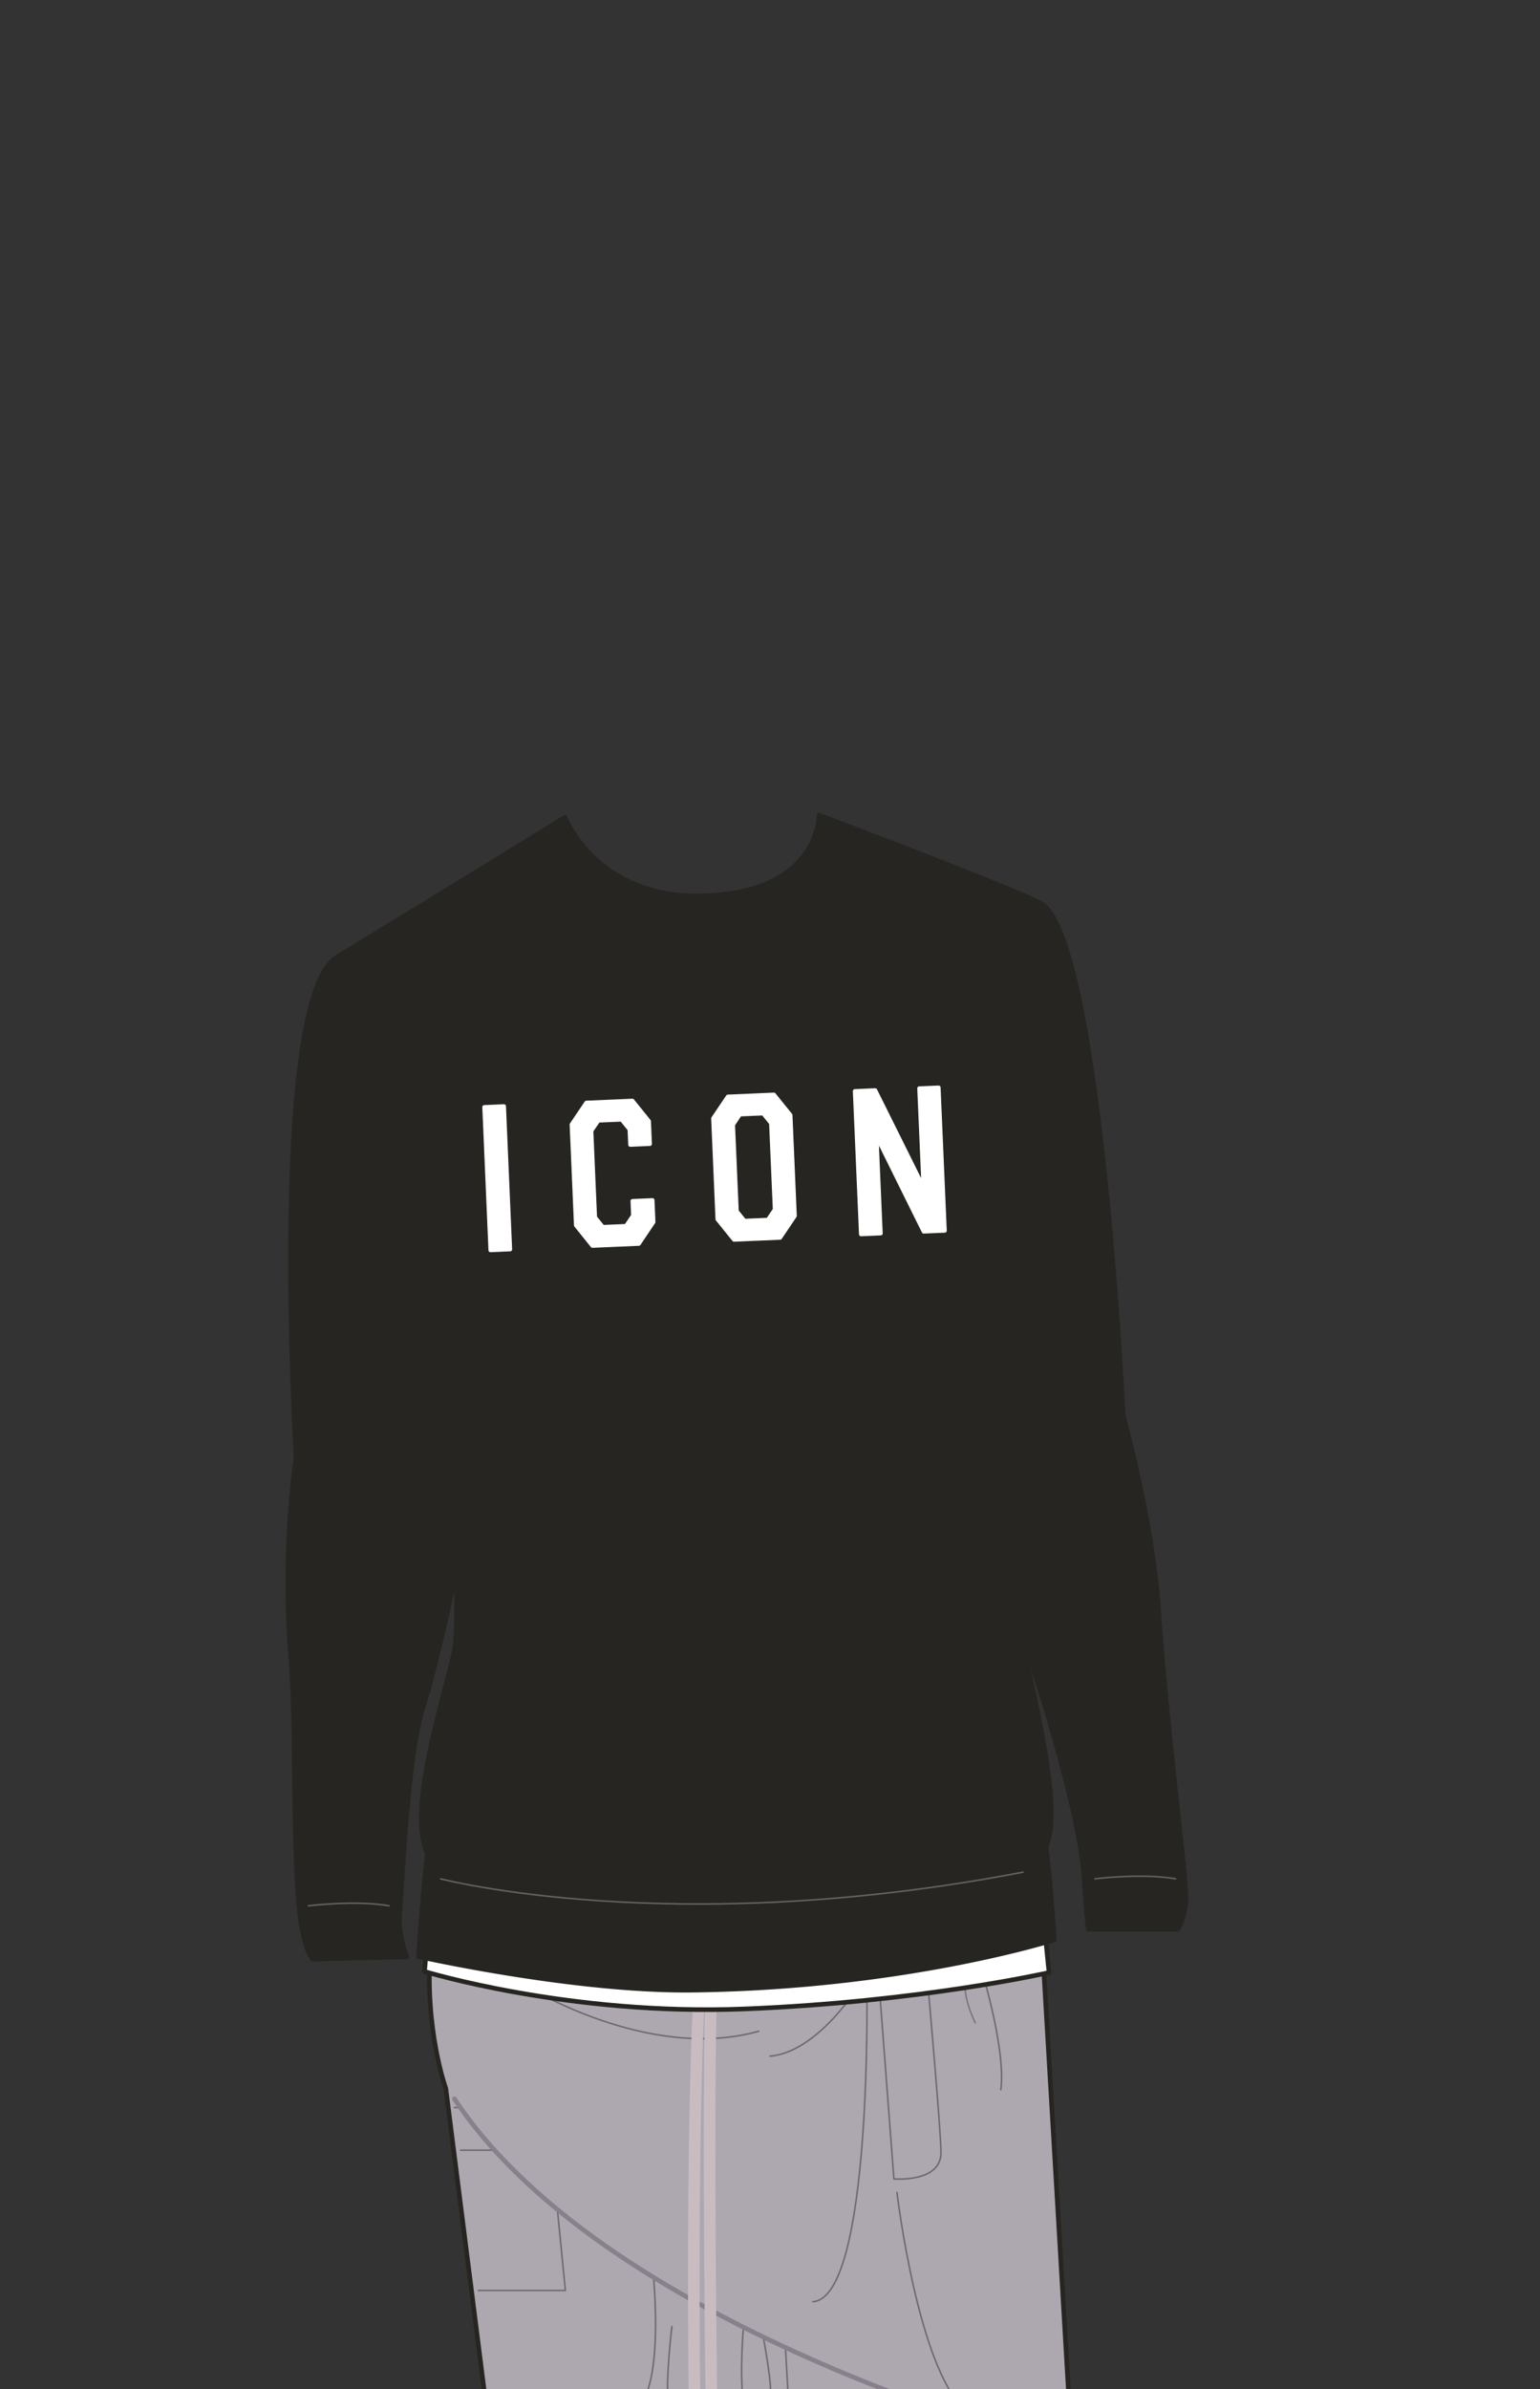 <svg xmlns="http://www.w3.org/2000/svg" width="1000" height="1550" viewBox="0 0 1000 1550"><rect x="0" y="0" width="1000" height="1550" fill="#333333" stroke="none"/><path d="M279.44 1264.54L676 1248.15l20.1 342.25-375.9 6.23-30.7-241.55s-13.83-38.02-10.06-90.54z" fill="#ada8af" stroke="#262521" stroke-linecap="round" stroke-linejoin="round" stroke-width="3"/><path d="M495.61 1516.22s6.49 33.84 4.39 39.79M510.03 1523.05l2.17 38.06M482.83 1509.5s-2.84 29.07 0 51.61M424.38 1477.54s5.94 61.54-7.51 80.8M562.89 1291.24s3.39 199.42-35 202.12M341.07 1288.1s79.57 50.05 151.6 29.77M555.7 1291.24s-26 40.49-55.7 42.8M637.91 1279.92s15.3 50.16 12 75.9" fill="none" stroke="#6d6970" stroke-linecap="round" stroke-linejoin="round"/><path d="M627.3 1285.48s-3.32 7.06 6 27" fill="none" stroke="#7a767c" stroke-linecap="round" stroke-linejoin="round"/><path fill="none" stroke="#6d6970" stroke-linecap="round" stroke-linejoin="round" d="M321.19 1395.06h-22.11M295.13 1367.37h3.83M361.89 1433.16l5.24 52.91H310.7"/><path d="M696.08 1590.4s-299.29-75-401-228.64" fill="none" stroke="#88808c" stroke-linecap="round" stroke-linejoin="round" stroke-width="3"/><path d="M571.13 1291.24l9.33 122.45s30.58 2.66 30.58-17.07c0-13.88-8.7-111.14-8.7-111.14" fill="none" stroke="#6d6970" stroke-linecap="round" stroke-linejoin="round"/><path d="M452.16 1266.22c-1.73 19.82-2.57 39.72-3.25 59.61-.86 25.1-1.35 50.22-1.66 75.33q-.51 40.17-.45 80.35 0 36.56.41 73.1c.2 18.17.46 36.35.92 54.52.05 1.62.09 3.24.14 4.86.13 4.82 7.63 4.84 7.5 0-.5-17.2-.75-34.41-1-51.62q-.44-35.61-.49-71.24-.07-40.07.32-80.11c.28-25.58.71-51.16 1.5-76.73.64-20.68 1.44-41.38 3-62 .16-2 .32-4 .5-6a3.75 3.75 0 00-7.5 0z" fill="#c9bcc0"/><path d="M459.18 1259.28c-.55 10-.88 20.08-1.14 30.13q-.5 18.87-.69 37.75-.25 21.31-.31 42.63-.07 22.62 0 45.24t.21 45.45q.15 21.72.36 43.44.18 19.3.42 38.62.19 15.8.41 31.59l.33 22.15c.06 3.43 0 6.88.17 10.31v.45c.08 4.82 7.58 4.83 7.5 0l-.12-7-.3-19.57q-.21-14.76-.4-29.52-.23-18.57-.42-37.14-.22-21.16-.38-42.34-.17-22.67-.25-45.34t-.05-45.51q0-21.73.23-43.48c.13-13 .3-26 .59-39 .24-10.73.54-21.46 1-32.19q.15-3.3.33-6.6a3.75 3.75 0 00-7.5 0z" fill="#c9bcc0"/><path d="M675.54 1223.67l5.66 56.15s-84 19.1-197.81 23.59-207.72-24.3-207.72-24.3l2.79-34.23z" fill="#fff" stroke="#262521" stroke-linecap="round" stroke-linejoin="round" stroke-width="3"/><path d="M752.23 1043c-3.83-55.86-22.88-124.63-22.88-124.63s-14.59-306.94-52.89-331.94c-10.88-7.1-144.6-57.6-144.6-57.6s.48 52.44-79.87 52.44c-65.09 0-85.14-51-85.12-51-1 .64-103.44 63.71-147.94 90.52-44.73 26.94-26.68 324.27-26.68 324.27a619.79 619.79 0 00-3.6 128.12c5.53 68.42-1.88 179.21 14.45 197.94l61-1.5s-5.6-14.34-4.65-27c2.27-30.22 5.53-104.26 15.36-135.22s21.45-88.31 21.45-88.33c.49 23.68.3 42.23-1 50.33-3.6 21.92-31.66 102.78-17.78 133.07-3.34 29.29-5.7 66.94-5.7 66.94s101 22.74 178 21.81c137.52-1.65 234.84-32.69 234.84-32.69s-2.28-35.71-5.32-60.53c9.94-22.61-4.2-83.52-17.92-143 17.07 47.17 40.25 126.64 42.46 162.33 1.64 26.39 2.89 34.36 2.89 34.36h58.1s4.48-6.67 5.3-18.88-12.32-108.5-17.9-189.81z" fill="#262521" stroke="#262521" stroke-linecap="round" stroke-linejoin="round" stroke-width="3"/><path d="M711 1219s30.63-3.84 52.36 0M200.27 1236.51s30.63-3.83 52.37 0M286.18 1219s150.58 39.49 378.15-4.33" fill="none" stroke="#636363" stroke-linecap="round" stroke-linejoin="round"/><path d="M318.47 811.15l-4-92.88 12.8-.55 4 92.88zM374 795l-2.82-65.4 9.57-14.18 29.9-1.28 10.75 13.3.63 14.78-12.8.55-.43-10-5.14-6.36-15.12.65-4.54 6.62 2.42 56.15 5 6.22 15.12-.65 4.57-6.78-.4-9.41 13-.56.61 14.19-9.49 14.16-30.13 1.3zM465.89 791.05l-2.81-65.41 9.56-14.17 29.91-1.29 10.75 13.3 2.81 65.41-9.56 14.18-29.91 1.28zm17.52 1l15.23-.65 4.47-6.63-2.41-56-5.14-6.36-15.12.65-4.44 6.67 2.42 56.15zM559.08 800.81l-4-92.89 13.24-.57 31.35 63-2.76-64.22 12.58-.54 4 92.89-13.68.59-30.63-61.82 2.71 63z" fill="#fff" stroke="#fff" stroke-linecap="round" stroke-linejoin="round" stroke-width="2.57"/><path d="M582.44 1422.48s13.66 115 44.86 141.75M436.28 1509.5s-4.22 35.22-2.34 48.84" fill="none" stroke="#6d6970" stroke-linecap="round" stroke-linejoin="round"/></svg>